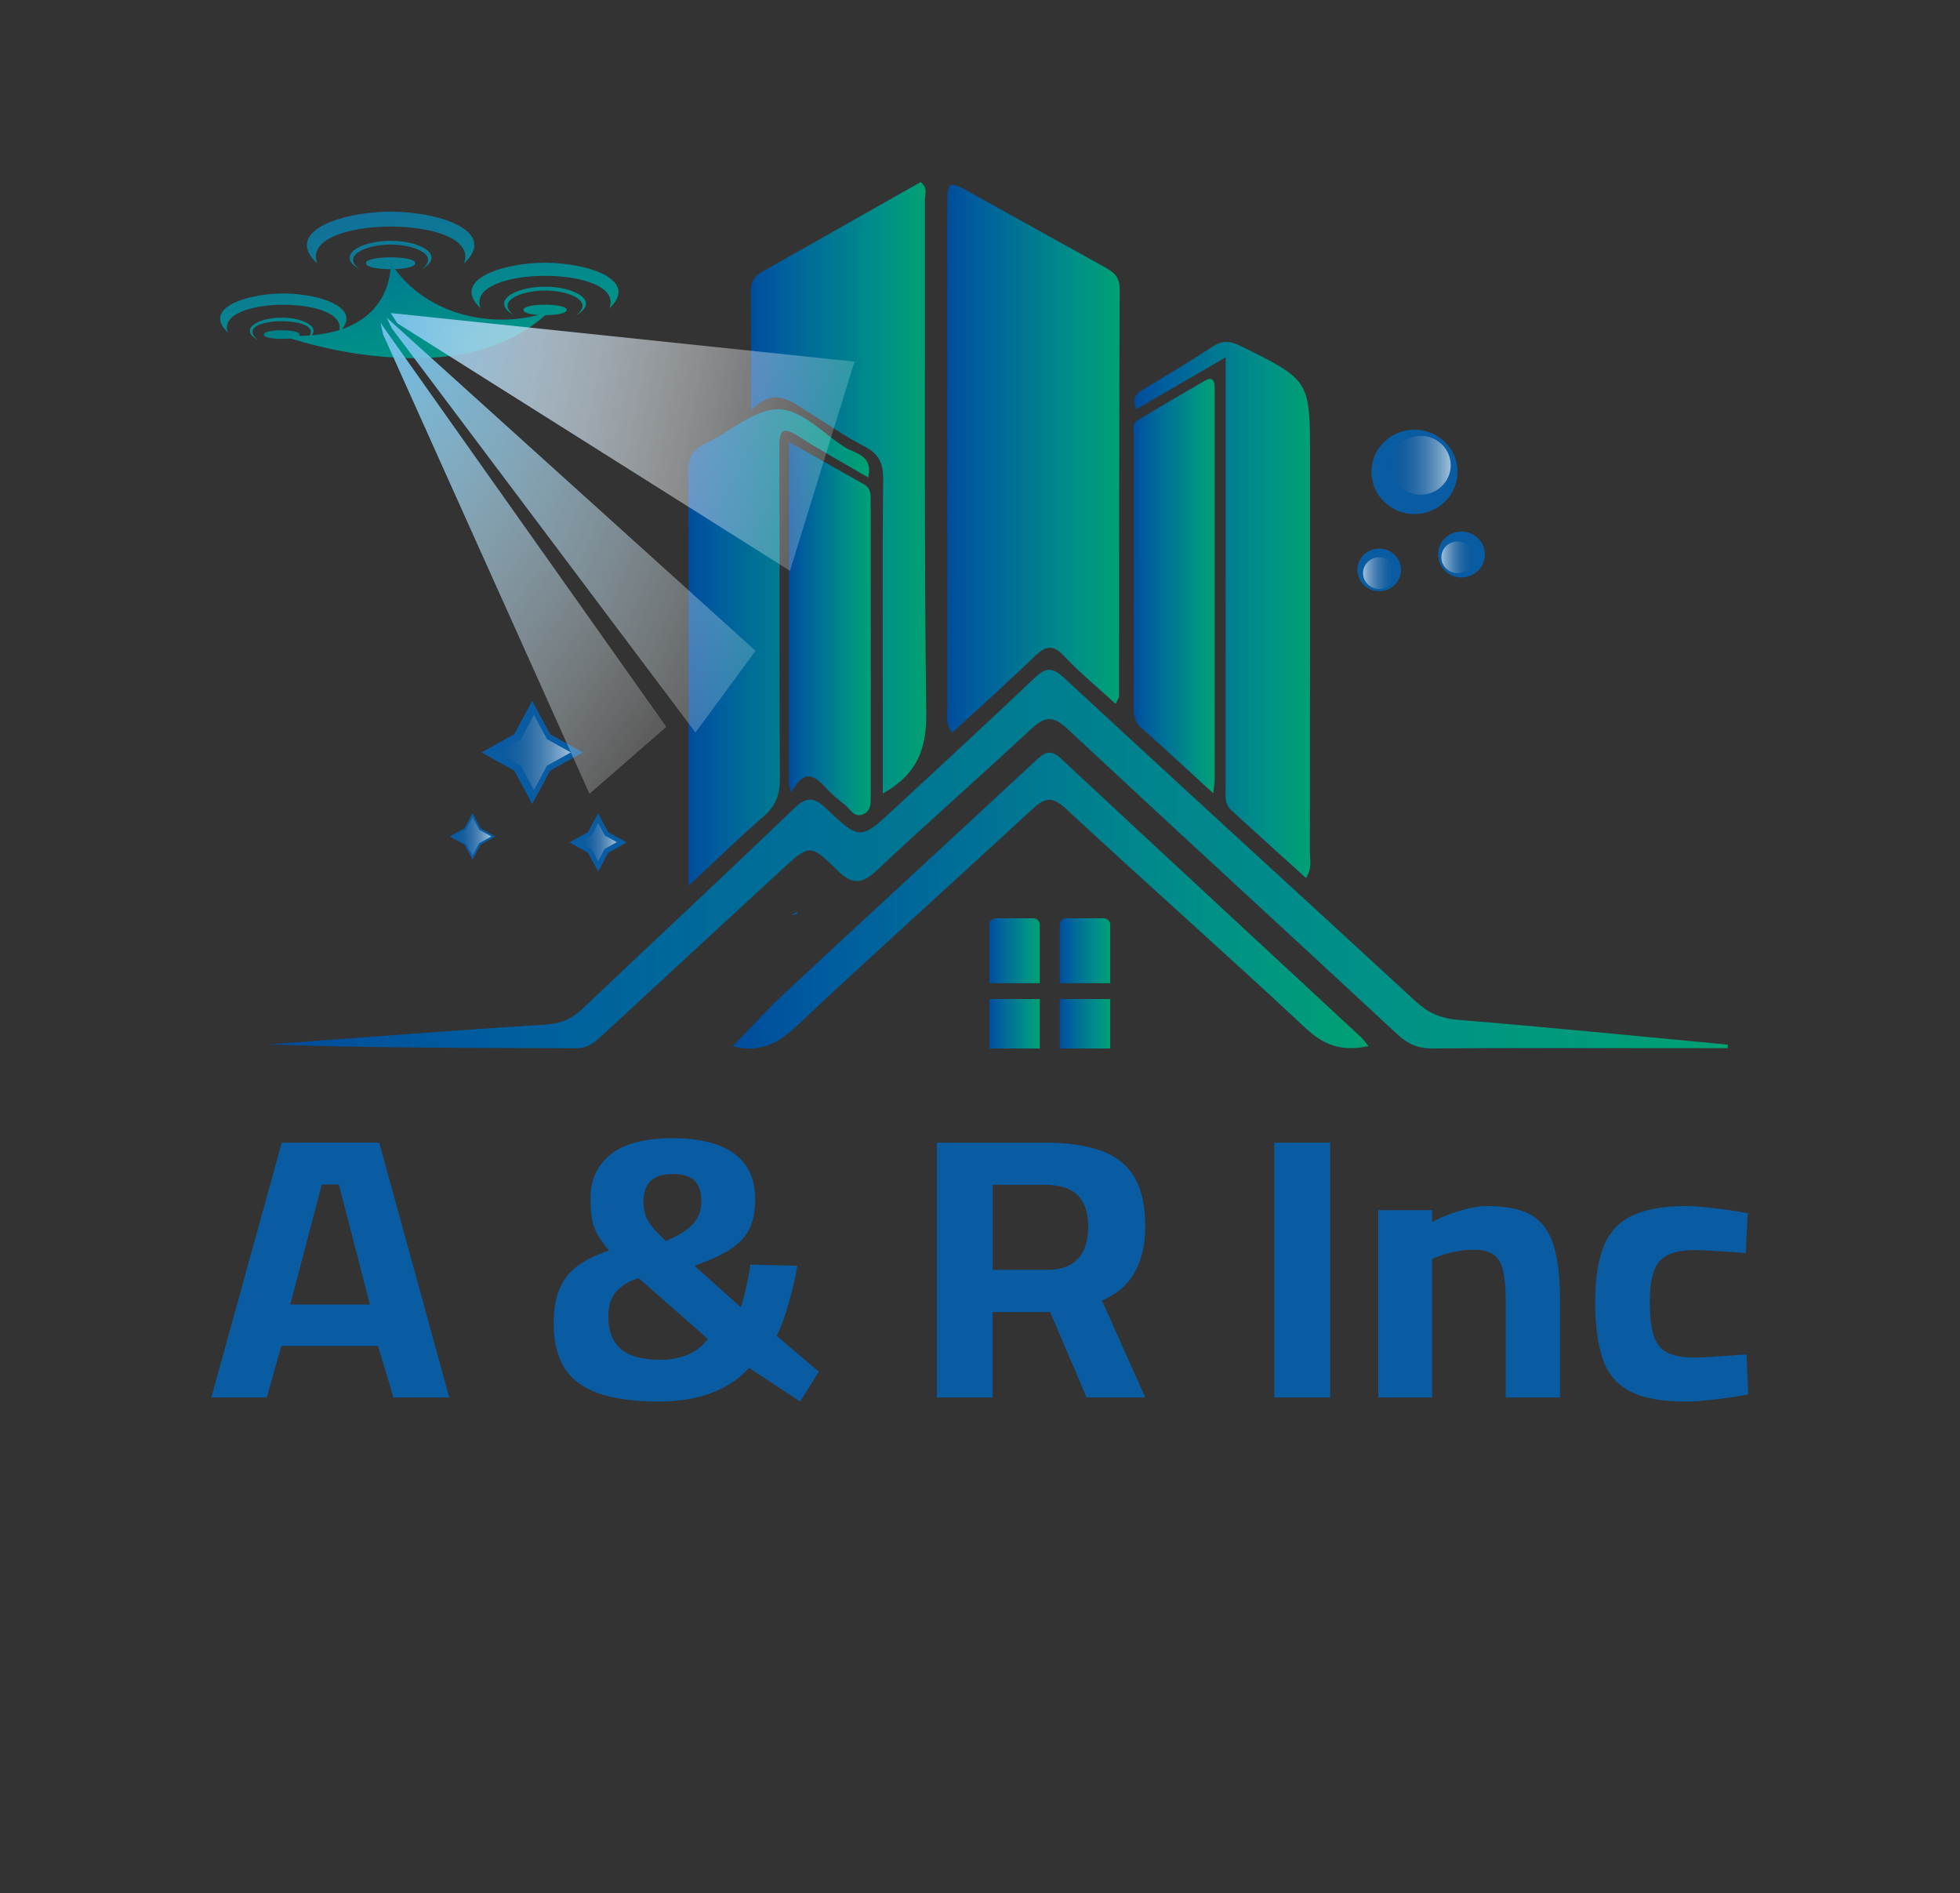 <svg width="844" height="815" viewBox="0 0 844 815" fill="none" xmlns="http://www.w3.org/2000/svg">
<rect x="0" y="0" width="844" height="815" fill="#333333" stroke="none"/>
<path d="M229.177 301.71L236.889 316.076L250.992 323.934L236.889 331.793L229.177 346.149L221.465 331.793L207.362 323.934L221.465 316.076L229.177 301.71Z" fill="#095CA2"/>
<path opacity="0.61" d="M229.907 307.756L235.519 318.212L245.791 323.934L235.519 329.657L229.907 340.112L224.296 329.657L214.023 323.934L224.296 318.212L229.907 307.756Z" fill="url(#paint0_linear_1_2)"/>
<path d="M203.491 350.137L206.951 356.585L213.273 360.102L206.951 363.63L203.491 370.078L200.03 363.63L193.698 360.102L200.03 356.585L203.491 350.137Z" fill="#095CA2"/>
<path d="M257.554 350.137L261.905 358.25L269.877 362.68L261.905 367.118L257.554 375.232L253.193 367.118L245.231 362.68L253.193 358.25L257.554 350.137Z" fill="#095CA2"/>
<path d="M609.102 221.31C619.338 221.31 627.636 213.18 627.636 203.152C627.636 193.124 619.338 184.995 609.102 184.995C598.865 184.995 590.567 193.124 590.567 203.152C590.567 213.18 598.865 221.31 609.102 221.31Z" fill="#095CA2"/>
<path d="M629.327 248.6C634.895 248.6 639.409 244.178 639.409 238.723C639.409 233.267 634.895 228.845 629.327 228.845C623.758 228.845 619.244 233.267 619.244 238.723C619.244 244.178 623.758 248.6 629.327 248.6Z" fill="#095CA2"/>
<path d="M593.898 254.538C599.08 254.538 603.28 250.423 603.28 245.347C603.28 240.27 599.08 236.155 593.898 236.155C588.716 236.155 584.515 240.27 584.515 245.347C584.515 250.423 588.716 254.538 593.898 254.538Z" fill="#095CA2"/>
<path d="M343.225 393.478V392.586C342.375 393.027 341.535 393.468 340.695 393.909C341.535 393.772 342.375 393.605 343.225 393.478Z" fill="#095CA2"/>
<path d="M91 601.62L121.318 491.93H163.308L193.455 601.62H169.41L162.788 579.455H121.137L114.866 601.62H91ZM124.978 561.63H159.307L145.894 509.921H138.572L124.978 561.63Z" fill="#095CA2"/>
<path d="M283.718 603.384C272.675 603.384 263.853 602.149 257.231 599.69C250.61 597.23 245.819 593.536 242.858 588.607C239.897 583.688 238.417 577.417 238.417 569.822C238.417 563.61 239.317 558.505 241.117 554.487C242.918 550.469 245.588 547.206 249.129 544.688C252.67 542.17 257.061 540.063 262.283 538.348C259.962 535.673 258.212 533.233 257.051 531.038C255.891 528.843 255.131 526.54 254.791 524.13C254.441 521.719 254.271 518.966 254.271 515.859C254.271 507.942 257.171 501.651 262.983 496.987C268.794 492.332 277.736 490 289.819 490C297.141 490 303.443 490.941 308.724 492.812C314.006 494.684 318.077 497.545 320.917 501.406C323.758 505.257 325.188 510.235 325.188 516.34C325.188 521.268 324.408 525.413 322.838 528.784C321.267 532.155 318.597 535.105 314.826 537.613C311.045 540.132 305.793 542.562 299.052 544.923L318.917 562.748C319.497 561.356 320.047 559.563 320.577 557.368C321.097 555.173 321.597 552.929 322.057 550.626C322.518 548.323 322.868 546.266 323.108 544.443L343.323 544.923C342.743 548.461 341.982 552.067 341.062 555.761C340.132 559.455 339.112 562.963 338.011 566.275C336.911 569.597 335.721 572.537 334.441 575.104L352.565 590.518L344.553 603.364L322.598 588.911C318.297 593.624 312.895 597.211 306.394 599.67C299.862 602.159 292.31 603.384 283.718 603.384ZM284.408 585.403C288.819 585.403 292.77 584.658 296.261 583.159C299.742 581.66 302.593 579.416 304.803 576.417L275.006 550.244C271.985 551.204 269.514 552.439 267.604 553.938C265.683 555.437 264.263 557.201 263.333 559.24C262.403 561.278 261.943 563.845 261.943 566.951C261.943 572.948 263.713 577.524 267.254 580.68C270.795 583.825 276.506 585.403 284.408 585.403ZM286.679 534.331C290.16 532.831 293.04 531.283 295.301 529.676C297.561 528.069 299.252 526.246 300.352 524.218C301.452 522.19 302.003 519.828 302.003 517.153C302.003 513.086 301.012 510.117 299.042 508.236C297.061 506.364 293.931 505.424 289.629 505.424C285.558 505.424 282.458 506.384 280.307 508.314C278.157 510.245 277.086 513.243 277.086 517.31C277.086 519.348 277.316 521.161 277.786 522.768C278.247 524.375 279.177 526.06 280.577 527.824C281.968 529.598 284.008 531.763 286.679 534.331Z" fill="#095CA2"/>
<path d="M403.418 601.62V491.94H449.939C459.462 491.94 467.454 493.067 473.895 495.311C480.337 497.555 485.158 501.308 488.359 506.55C491.55 511.793 493.15 518.917 493.15 527.912C493.15 535.84 491.61 542.503 488.529 547.902C485.448 553.311 480.777 557.299 474.505 559.867L493.15 601.62H467.884L452.2 564.845H427.454V601.62H403.418ZM427.464 546.697H450.469C454.881 546.697 458.421 545.923 461.102 544.365C463.773 542.816 465.693 540.621 466.854 537.78C468.014 534.948 468.594 531.704 468.594 528.059C468.594 522.062 467.084 517.564 464.063 514.566C461.042 511.568 456.341 510.068 449.949 510.068H427.474V546.697H427.464Z" fill="#095CA2"/>
<path d="M548.744 601.62V491.94H572.79V601.63H548.744V601.62Z" fill="#095CA2"/>
<path d="M593.525 601.62V521.004H616.701V526.139C618.561 525.07 620.822 524.022 623.493 523.003C626.163 521.984 628.984 521.102 631.945 520.357C634.905 519.612 637.786 519.23 640.567 519.23C648.699 519.23 655 520.543 659.471 523.17C663.943 525.796 667.103 530.078 668.964 536.016C670.824 541.954 671.755 549.911 671.755 559.867V601.62H648.409V560.994C648.409 555.428 648.059 550.959 647.368 547.579C646.668 544.208 645.338 541.768 643.357 540.269C641.377 538.769 638.476 538.025 634.645 538.025C632.555 538.025 630.374 538.211 628.114 538.583C625.853 538.956 623.693 539.465 621.662 540.112C619.632 540.759 617.971 541.396 616.701 542.042V601.62H593.525Z" fill="#095CA2"/>
<path d="M725.598 603.384C715.605 603.384 707.794 601.963 702.162 599.131C696.531 596.299 692.58 591.723 690.309 585.403C688.049 579.082 686.908 570.793 686.908 560.513C686.908 550.342 688.189 542.228 690.739 536.183C693.29 530.137 697.451 525.796 703.202 523.179C708.954 520.553 716.476 519.24 725.768 519.24C728.209 519.24 731.049 519.397 734.31 519.72C737.561 520.044 740.842 520.445 744.153 520.926C747.463 521.406 750.274 521.866 752.605 522.288L751.734 539.475C749.524 539.259 747.033 539.073 744.243 538.916C741.452 538.76 738.751 538.593 736.141 538.436C733.53 538.28 731.409 538.191 729.779 538.191C724.778 538.191 720.867 538.916 718.016 540.357C715.165 541.797 713.195 544.159 712.095 547.422C710.984 550.685 710.434 555.046 710.434 560.513C710.434 566.403 710.954 571.116 712.005 574.643C713.055 578.181 714.935 580.689 717.666 582.189C720.397 583.688 724.428 584.433 729.779 584.433C731.399 584.433 733.55 584.354 736.231 584.188C738.901 584.031 741.662 583.845 744.513 583.629C747.353 583.414 749.884 583.257 752.095 583.149L752.795 600.336C750.474 600.768 747.683 601.218 744.433 601.698C741.182 602.179 737.901 602.58 734.59 602.904C731.269 603.227 728.269 603.384 725.598 603.384Z" fill="#095CA2"/>
<path opacity="0.61" d="M611.772 212.961C618.91 212.961 624.695 207.293 624.695 200.301C624.695 193.309 618.91 187.641 611.772 187.641C604.635 187.641 598.849 193.309 598.849 200.301C598.849 207.293 604.635 212.961 611.772 212.961Z" fill="url(#paint1_linear_1_2)"/>
<path opacity="0.61" d="M627.636 246.738C631.481 246.738 634.598 243.685 634.598 239.918C634.598 236.151 631.481 233.098 627.636 233.098C623.791 233.098 620.674 236.151 620.674 239.918C620.674 243.685 623.791 246.738 627.636 246.738Z" fill="url(#paint2_linear_1_2)"/>
<path opacity="0.61" d="M593.898 253.558C597.743 253.558 600.86 250.505 600.86 246.738C600.86 242.971 597.743 239.918 593.898 239.918C590.053 239.918 586.936 242.971 586.936 246.738C586.936 250.505 590.053 253.558 593.898 253.558Z" fill="url(#paint3_linear_1_2)"/>
<path opacity="0.61" d="M257.554 354.35L260.405 359.661L265.616 362.562L260.405 365.462L257.554 370.773L254.703 365.462L249.492 362.562L254.703 359.661L257.554 354.35Z" fill="url(#paint4_linear_1_2)"/>
<path opacity="0.61" d="M203.491 351.891L206.341 357.202L211.553 360.102L206.341 363.013L203.491 368.314L200.64 363.013L195.419 360.102L200.64 357.202L203.491 351.891Z" fill="url(#paint5_linear_1_2)"/>
<path d="M128.972 144.035C129.262 146.514 113.328 146.514 113.628 144.035C113.328 141.556 129.262 141.556 128.972 144.035Z" fill="url(#paint6_linear_1_2)"/>
<path d="M122 126.319C104.896 126.524 87.282 133.07 98.164 143.183C92.023 127.2 151.978 127.2 145.836 143.183C156.719 133.07 139.105 126.524 122 126.319Z" fill="url(#paint7_linear_1_2)"/>
<path d="M121.3 136.764C111.718 136.656 102.365 141.527 110.958 146.357C98.385 135.588 144.216 135.598 131.643 146.357C140.225 141.527 130.873 136.656 121.3 136.764Z" fill="url(#paint8_linear_1_2)"/>
<path d="M243.991 133.423C244.351 136.421 225.046 136.421 225.406 133.423C225.046 130.434 244.351 130.434 243.991 133.423Z" fill="url(#paint9_linear_1_2)"/>
<path d="M234.698 113.08C214.793 113.315 194.278 120.939 206.952 132.707C199.8 114.099 269.587 114.099 262.435 132.707C275.108 120.939 254.613 113.315 234.698 113.08Z" fill="url(#paint10_linear_1_2)"/>
<path d="M234.698 123.447C222.395 123.31 210.392 129.562 221.415 135.765C213.263 129.807 224.106 125.084 234.698 125.074C245.291 125.084 256.124 129.807 247.982 135.765C259.004 129.562 247.001 123.31 234.698 123.447Z" fill="url(#paint11_linear_1_2)"/>
<path d="M178.784 113.335C179.195 116.745 157.209 116.745 157.619 113.335C157.209 109.925 179.195 109.925 178.784 113.335Z" fill="url(#paint12_linear_1_2)"/>
<path d="M168.202 91.081C145.536 91.346 122.17 100.038 136.604 113.433C128.462 92.238 207.942 92.238 199.8 113.433C214.233 100.028 190.888 91.346 168.202 91.081Z" fill="url(#paint13_linear_1_2)"/>
<path d="M168.202 103.673C155.899 103.536 143.896 109.788 154.919 115.99C146.767 110.033 157.609 105.31 168.202 105.3C178.794 105.31 189.627 110.033 181.485 115.99C192.508 109.788 180.505 103.536 168.202 103.673Z" fill="url(#paint14_linear_1_2)"/>
<path d="M236.619 134.04C214.103 155.421 182.245 156.264 154.498 152.394C135.354 149.581 121.28 144.437 121.29 144.437C170.873 147.553 168.192 113.08 168.192 113.08C183.626 137.166 215.234 142.056 236.619 134.04Z" fill="url(#paint15_linear_1_2)"/>
<path d="M478.079 423.276H456.344V398.073C456.344 396.564 457.594 395.33 459.144 395.33H475.278C476.819 395.33 478.079 396.555 478.079 398.073V423.276Z" fill="url(#paint16_linear_1_2)"/>
<path d="M480.41 303.023C472.558 295.831 464.976 289.648 458.364 282.583C453.353 277.223 450.142 278.065 445.351 282.72C433.918 293.822 421.985 304.425 410.032 315.429C406.911 311.392 407.922 307.982 407.922 304.836C407.851 233.304 407.851 161.761 407.881 90.229C407.891 77.422 407.982 77.402 419.254 83.664C437.829 93.972 456.374 104.349 474.988 114.619C478.929 116.794 482.16 118.636 482.14 124.182C481.9 182.741 481.95 241.3 481.89 299.858C481.89 300.407 481.39 300.956 480.41 303.023Z" fill="url(#paint17_linear_1_2)"/>
<path d="M743.975 451.252C731.532 451.252 719.089 451.252 706.646 451.252C676.738 451.252 646.821 451.096 616.924 451.39C610.632 451.448 606.251 449.508 601.72 445.295C554.398 401.336 506.746 357.731 459.524 313.665C453.333 307.884 449.762 308.501 444.02 313.851C422.125 334.263 399.569 354.007 377.774 374.526C371.322 380.602 367.121 381.16 360.6 374.713C348.887 363.15 348.487 363.493 336.614 374.428C310.877 398.142 285.141 421.865 259.455 445.628C256.214 448.636 253.253 451.311 248.162 451.292C203.991 451.125 159.83 451.194 115.649 449.636C155.449 446.715 195.239 443.56 235.068 441.091C241.8 440.67 246.411 438.475 251.022 434.104C281.27 405.383 311.838 376.996 341.905 348.089C347.396 342.807 350.487 343.131 355.719 348.059C370.382 361.905 370.582 361.69 385.456 347.863C405.411 329.314 425.506 310.912 445.231 292.127C450.022 287.561 452.743 286.777 458.184 291.813C508.537 338.456 559.279 384.698 609.742 431.223C614.953 436.025 620.214 438.416 627.556 439.023C666.406 442.208 705.195 446.088 744.005 449.724C743.975 450.233 743.975 450.743 743.975 451.252Z" fill="url(#paint18_linear_1_2)"/>
<path d="M380.145 341.651C380.145 330.559 380.145 320.358 380.145 310.157C380.145 275.518 379.955 240.888 380.295 206.259C380.365 199.409 378.424 195.303 372.063 192.089C363.951 187.983 356.519 182.594 348.717 177.871C341.085 173.246 333.823 165.877 323.37 176.705C323.37 157.783 323.451 141.546 323.31 125.319C323.28 121.537 324.681 118.989 327.932 117.157C350.807 104.232 373.663 91.287 396.429 78.392C399.639 80.802 398.279 83.664 398.279 86.064C398.389 159.664 397.929 233.265 398.849 306.855C399.049 322.151 395.188 333.155 380.145 341.651Z" fill="url(#paint19_linear_1_2)"/>
<path d="M562.41 378.025C551.507 368.157 540.865 358.564 530.292 348.912C526.841 345.757 527.821 341.494 527.821 337.584C527.781 280.976 527.801 224.367 527.801 167.758C527.801 163.8 527.801 159.851 527.801 153.824C513.998 161.84 501.715 168.964 489.342 176.156C486.751 170.62 490.182 168.944 493.483 166.955C503.025 161.203 512.598 155.5 521.89 149.385C526.021 146.671 529.212 146.504 533.833 148.768C564.05 163.653 564.12 163.525 564.12 196.724C564.12 253.333 564.14 309.941 564.05 366.56C564.04 370.048 565.141 373.762 562.41 378.025Z" fill="url(#paint20_linear_1_2)"/>
<path d="M296.504 381.347C296.504 361.268 296.504 343.699 296.504 326.129C296.504 285.219 296.624 244.298 296.374 203.387C296.334 197.341 297.874 193.657 303.736 190.953C314.138 186.141 323.931 176.724 334.333 176.225C344.866 175.715 354.128 186.494 363.801 192.52C368.252 195.294 376.184 195.999 373.843 205.543C363.43 199.448 353.388 194 343.826 187.837C336.914 183.378 335.564 185.259 335.594 192.52C335.774 240.085 335.554 287.659 335.834 335.223C335.874 342.131 333.963 347.04 328.652 351.626C318.269 360.592 308.457 370.215 296.504 381.347Z" fill="url(#paint21_linear_1_2)"/>
<path d="M522.44 341.524C511.107 331.186 501.305 322.053 491.262 313.195C488.312 310.588 488.171 307.609 488.181 304.238C488.211 265.356 488.181 226.474 488.241 187.592C488.241 185.387 487.221 182.574 489.612 181.114C499.394 175.176 509.277 169.385 519.209 163.692C521.62 162.31 522.94 163.555 523.01 166.151C523.04 167.484 523.07 168.807 523.07 170.14C523.07 225.308 523.07 280.466 523.05 335.634C523.06 336.889 522.81 338.143 522.44 341.524Z" fill="url(#paint22_linear_1_2)"/>
<path d="M339.705 338.035C339.705 289.334 339.705 240.624 339.705 190.257C351.147 196.724 361.59 202.633 372.043 208.512C375.343 210.364 374.923 213.539 374.933 216.469C374.973 258.389 374.983 300.309 374.953 342.219C374.953 345.512 375.283 349.343 371.282 350.715C367.621 351.969 366.111 348.236 363.851 346.501C360.92 344.248 358.069 341.818 355.568 339.123C350.787 333.949 346.196 330.735 340.905 341.063C340.505 340.054 340.105 339.044 339.705 338.035Z" fill="url(#paint23_linear_1_2)"/>
<path d="M589.287 450.361C577.704 452.84 570.102 449.988 562.35 442.747C528.211 410.851 493.173 379.896 458.924 348.108C452.763 342.386 449.592 343.67 444.301 348.559C410.492 379.828 376.174 410.577 342.625 442.1C334.453 449.773 326.351 453.3 315.489 450.449C322.91 442.835 330.142 434.78 338.054 427.421C373.983 393.987 410.142 360.788 446.101 327.384C449.772 323.974 452.303 322.318 456.854 326.561C499.864 366.687 543.055 406.618 586.186 446.627C587.096 447.48 587.796 448.558 589.287 450.361Z" fill="url(#paint24_linear_1_2)"/>
<path d="M447.751 430.106H426.016V451.399H447.751V430.106Z" fill="url(#paint25_linear_1_2)"/>
<path d="M478.079 430.106H456.344V451.399H478.079V430.106Z" fill="url(#paint26_linear_1_2)"/>
<path d="M447.751 423.276H426.016V398.073C426.016 396.564 427.266 395.33 428.817 395.33H444.951C446.491 395.33 447.751 396.555 447.751 398.073V423.276Z" fill="url(#paint27_linear_1_2)"/>
<path d="M171.153 139.224L340.185 245.758L367.932 155.676L168.202 134.765L171.153 139.224Z" fill="url(#paint28_linear_1_2)"/>
<path d="M168.702 141.34L299.485 315.35L325.361 280.182L166.521 136.764L168.702 141.34Z" fill="url(#paint29_linear_1_2)"/>
<path d="M164.971 143.966L253.843 341.739L286.931 312.94L163.871 139.028L164.971 143.966Z" fill="url(#paint30_linear_1_2)"/>
<defs>
<linearGradient id="paint0_linear_1_2" x1="214.022" y1="323.933" x2="245.792" y2="323.933" gradientUnits="userSpaceOnUse">
<stop stop-color="#13427A" stop-opacity="0.1"/>
<stop offset="1" stop-color="white"/>
</linearGradient>
<linearGradient id="paint1_linear_1_2" x1="598.847" y1="200.3" x2="624.695" y2="200.3" gradientUnits="userSpaceOnUse">
<stop stop-color="#13427A" stop-opacity="0.1"/>
<stop offset="1" stop-color="white"/>
</linearGradient>
<linearGradient id="paint2_linear_1_2" x1="634.6" y1="239.913" x2="620.672" y2="239.913" gradientUnits="userSpaceOnUse">
<stop stop-color="#13427A" stop-opacity="0.1"/>
<stop offset="1" stop-color="white"/>
</linearGradient>
<linearGradient id="paint3_linear_1_2" x1="600.861" y1="246.736" x2="586.933" y2="246.736" gradientUnits="userSpaceOnUse">
<stop stop-color="#13427A" stop-opacity="0.1"/>
<stop offset="1" stop-color="white"/>
</linearGradient>
<linearGradient id="paint4_linear_1_2" x1="249.488" y1="362.561" x2="265.614" y2="362.561" gradientUnits="userSpaceOnUse">
<stop stop-color="#13427A" stop-opacity="0.1"/>
<stop offset="1" stop-color="white"/>
</linearGradient>
<linearGradient id="paint5_linear_1_2" x1="195.424" y1="360.106" x2="211.549" y2="360.106" gradientUnits="userSpaceOnUse">
<stop stop-color="#13427A" stop-opacity="0.1"/>
<stop offset="1" stop-color="white"/>
</linearGradient>
<linearGradient id="paint6_linear_1_2" x1="102.182" y1="56.262" x2="130.869" y2="193.523" gradientUnits="userSpaceOnUse">
<stop stop-color="#153D8A"/>
<stop offset="0.24" stop-color="#005990"/>
<stop offset="0.766" stop-color="#008E84"/>
<stop offset="1" stop-color="#00A173"/>
</linearGradient>
<linearGradient id="paint7_linear_1_2" x1="104.277" y1="55.824" x2="132.964" y2="193.085" gradientUnits="userSpaceOnUse">
<stop stop-color="#2F509E"/>
<stop offset="0.159" stop-color="#1A61A0"/>
<stop offset="0.741" stop-color="#009289"/>
<stop offset="1" stop-color="#00A173"/>
</linearGradient>
<linearGradient id="paint8_linear_1_2" x1="102.514" y1="56.193" x2="131.201" y2="193.454" gradientUnits="userSpaceOnUse">
<stop stop-color="#2F509E"/>
<stop offset="0.159" stop-color="#1A61A0"/>
<stop offset="0.741" stop-color="#009289"/>
<stop offset="1" stop-color="#00A173"/>
</linearGradient>
<linearGradient id="paint9_linear_1_2" x1="212.858" y1="33.132" x2="241.544" y2="170.393" gradientUnits="userSpaceOnUse">
<stop stop-color="#2F509E"/>
<stop offset="0.159" stop-color="#1A61A0"/>
<stop offset="0.741" stop-color="#009289"/>
<stop offset="1" stop-color="#00A173"/>
</linearGradient>
<linearGradient id="paint10_linear_1_2" x1="214.456" y1="32.798" x2="243.142" y2="170.059" gradientUnits="userSpaceOnUse">
<stop stop-color="#2F509E"/>
<stop offset="0.159" stop-color="#1A61A0"/>
<stop offset="0.741" stop-color="#009289"/>
<stop offset="1" stop-color="#00A173"/>
</linearGradient>
<linearGradient id="paint11_linear_1_2" x1="213.42" y1="33.014" x2="242.106" y2="170.275" gradientUnits="userSpaceOnUse">
<stop stop-color="#2F509E"/>
<stop offset="0.159" stop-color="#1A61A0"/>
<stop offset="0.741" stop-color="#009289"/>
<stop offset="1" stop-color="#00A173"/>
</linearGradient>
<linearGradient id="paint12_linear_1_2" x1="153.443" y1="45.549" x2="182.129" y2="182.81" gradientUnits="userSpaceOnUse">
<stop stop-color="#2F509E"/>
<stop offset="0.159" stop-color="#1A61A0"/>
<stop offset="0.741" stop-color="#009289"/>
<stop offset="1" stop-color="#00A173"/>
</linearGradient>
<linearGradient id="paint13_linear_1_2" x1="155.07" y1="45.209" x2="183.757" y2="182.47" gradientUnits="userSpaceOnUse">
<stop stop-color="#2F509E"/>
<stop offset="0.159" stop-color="#1A61A0"/>
<stop offset="0.741" stop-color="#009289"/>
<stop offset="1" stop-color="#00A173"/>
</linearGradient>
<linearGradient id="paint14_linear_1_2" x1="153.937" y1="45.446" x2="182.624" y2="182.706" gradientUnits="userSpaceOnUse">
<stop stop-color="#2F509E"/>
<stop offset="0.159" stop-color="#1A61A0"/>
<stop offset="0.741" stop-color="#009289"/>
<stop offset="1" stop-color="#00A173"/>
</linearGradient>
<linearGradient id="paint15_linear_1_2" x1="158.335" y1="44.527" x2="187.021" y2="181.788" gradientUnits="userSpaceOnUse">
<stop stop-color="#004C9C"/>
<stop offset="0.167" stop-color="#005E9E"/>
<stop offset="0.743" stop-color="#009088"/>
<stop offset="1" stop-color="#00A173"/>
</linearGradient>
<linearGradient id="paint16_linear_1_2" x1="456.343" y1="409.303" x2="478.075" y2="409.303" gradientUnits="userSpaceOnUse">
<stop stop-color="#004C9C"/>
<stop offset="0.167" stop-color="#005E9E"/>
<stop offset="0.743" stop-color="#009088"/>
<stop offset="1" stop-color="#00A173"/>
</linearGradient>
<linearGradient id="paint17_linear_1_2" x1="407.767" y1="197.504" x2="482.14" y2="197.504" gradientUnits="userSpaceOnUse">
<stop stop-color="#004C9C"/>
<stop offset="0.167" stop-color="#005E9E"/>
<stop offset="0.743" stop-color="#009088"/>
<stop offset="1" stop-color="#00A173"/>
</linearGradient>
<linearGradient id="paint18_linear_1_2" x1="115.637" y1="369.881" x2="743.978" y2="369.881" gradientUnits="userSpaceOnUse">
<stop stop-color="#004C9C"/>
<stop offset="0.167" stop-color="#005E9E"/>
<stop offset="0.743" stop-color="#009088"/>
<stop offset="1" stop-color="#00A173"/>
</linearGradient>
<linearGradient id="paint19_linear_1_2" x1="323.313" y1="210.022" x2="398.868" y2="210.022" gradientUnits="userSpaceOnUse">
<stop stop-color="#004C9C"/>
<stop offset="0.167" stop-color="#005E9E"/>
<stop offset="0.743" stop-color="#009088"/>
<stop offset="1" stop-color="#00A173"/>
</linearGradient>
<linearGradient id="paint20_linear_1_2" x1="488.424" y1="262.621" x2="564.259" y2="262.621" gradientUnits="userSpaceOnUse">
<stop stop-color="#004C9C"/>
<stop offset="0.167" stop-color="#005E9E"/>
<stop offset="0.743" stop-color="#009088"/>
<stop offset="1" stop-color="#00A173"/>
</linearGradient>
<linearGradient id="paint21_linear_1_2" x1="296.372" y1="278.771" x2="374.266" y2="278.771" gradientUnits="userSpaceOnUse">
<stop stop-color="#004C9C"/>
<stop offset="0.167" stop-color="#005E9E"/>
<stop offset="0.743" stop-color="#009088"/>
<stop offset="1" stop-color="#00A173"/>
</linearGradient>
<linearGradient id="paint22_linear_1_2" x1="488.024" y1="252.316" x2="523.084" y2="252.316" gradientUnits="userSpaceOnUse">
<stop stop-color="#004C9C"/>
<stop offset="0.167" stop-color="#005E9E"/>
<stop offset="0.743" stop-color="#009088"/>
<stop offset="1" stop-color="#00A173"/>
</linearGradient>
<linearGradient id="paint23_linear_1_2" x1="339.705" y1="270.612" x2="374.965" y2="270.612" gradientUnits="userSpaceOnUse">
<stop stop-color="#004C9C"/>
<stop offset="0.167" stop-color="#005E9E"/>
<stop offset="0.743" stop-color="#009088"/>
<stop offset="1" stop-color="#00A173"/>
</linearGradient>
<linearGradient id="paint24_linear_1_2" x1="315.489" y1="387.734" x2="589.287" y2="387.734" gradientUnits="userSpaceOnUse">
<stop stop-color="#004C9C"/>
<stop offset="0.167" stop-color="#005E9E"/>
<stop offset="0.743" stop-color="#009088"/>
<stop offset="1" stop-color="#00A173"/>
</linearGradient>
<linearGradient id="paint25_linear_1_2" x1="426.016" y1="440.753" x2="447.747" y2="440.753" gradientUnits="userSpaceOnUse">
<stop stop-color="#004C9C"/>
<stop offset="0.167" stop-color="#005E9E"/>
<stop offset="0.743" stop-color="#009088"/>
<stop offset="1" stop-color="#00A173"/>
</linearGradient>
<linearGradient id="paint26_linear_1_2" x1="456.343" y1="440.753" x2="478.075" y2="440.753" gradientUnits="userSpaceOnUse">
<stop stop-color="#004C9C"/>
<stop offset="0.167" stop-color="#005E9E"/>
<stop offset="0.743" stop-color="#009088"/>
<stop offset="1" stop-color="#00A173"/>
</linearGradient>
<linearGradient id="paint27_linear_1_2" x1="426.016" y1="409.303" x2="447.747" y2="409.303" gradientUnits="userSpaceOnUse">
<stop stop-color="#004C9C"/>
<stop offset="0.167" stop-color="#005E9E"/>
<stop offset="0.743" stop-color="#009088"/>
<stop offset="1" stop-color="#00A173"/>
</linearGradient>
<linearGradient id="paint28_linear_1_2" x1="356.805" y1="201.407" x2="161.878" y2="163.388" gradientUnits="userSpaceOnUse">
<stop stop-color="white" stop-opacity="0.2"/>
<stop offset="0.172" stop-color="#FCFDFF" stop-opacity="0.338"/>
<stop offset="0.337" stop-color="#F3F9FD" stop-opacity="0.47"/>
<stop offset="0.499" stop-color="#E2F0FB" stop-opacity="0.6"/>
<stop offset="0.66" stop-color="#CBE4F6" stop-opacity="0.728"/>
<stop offset="0.819" stop-color="#A8D4F0" stop-opacity="0.855"/>
<stop offset="0.975" stop-color="#77C1E8" stop-opacity="0.98"/>
<stop offset="1" stop-color="#6DBEE7"/>
</linearGradient>
<linearGradient id="paint29_linear_1_2" x1="314.493" y1="299.876" x2="129.653" y2="221.539" gradientUnits="userSpaceOnUse">
<stop stop-color="white" stop-opacity="0.2"/>
<stop offset="1" stop-color="#6DBEE7"/>
</linearGradient>
<linearGradient id="paint30_linear_1_2" x1="272" y1="329.993" x2="109.615" y2="213.229" gradientUnits="userSpaceOnUse">
<stop stop-color="white" stop-opacity="0.2"/>
<stop offset="1" stop-color="#6DBEE7"/>
</linearGradient>
</defs>
</svg>
